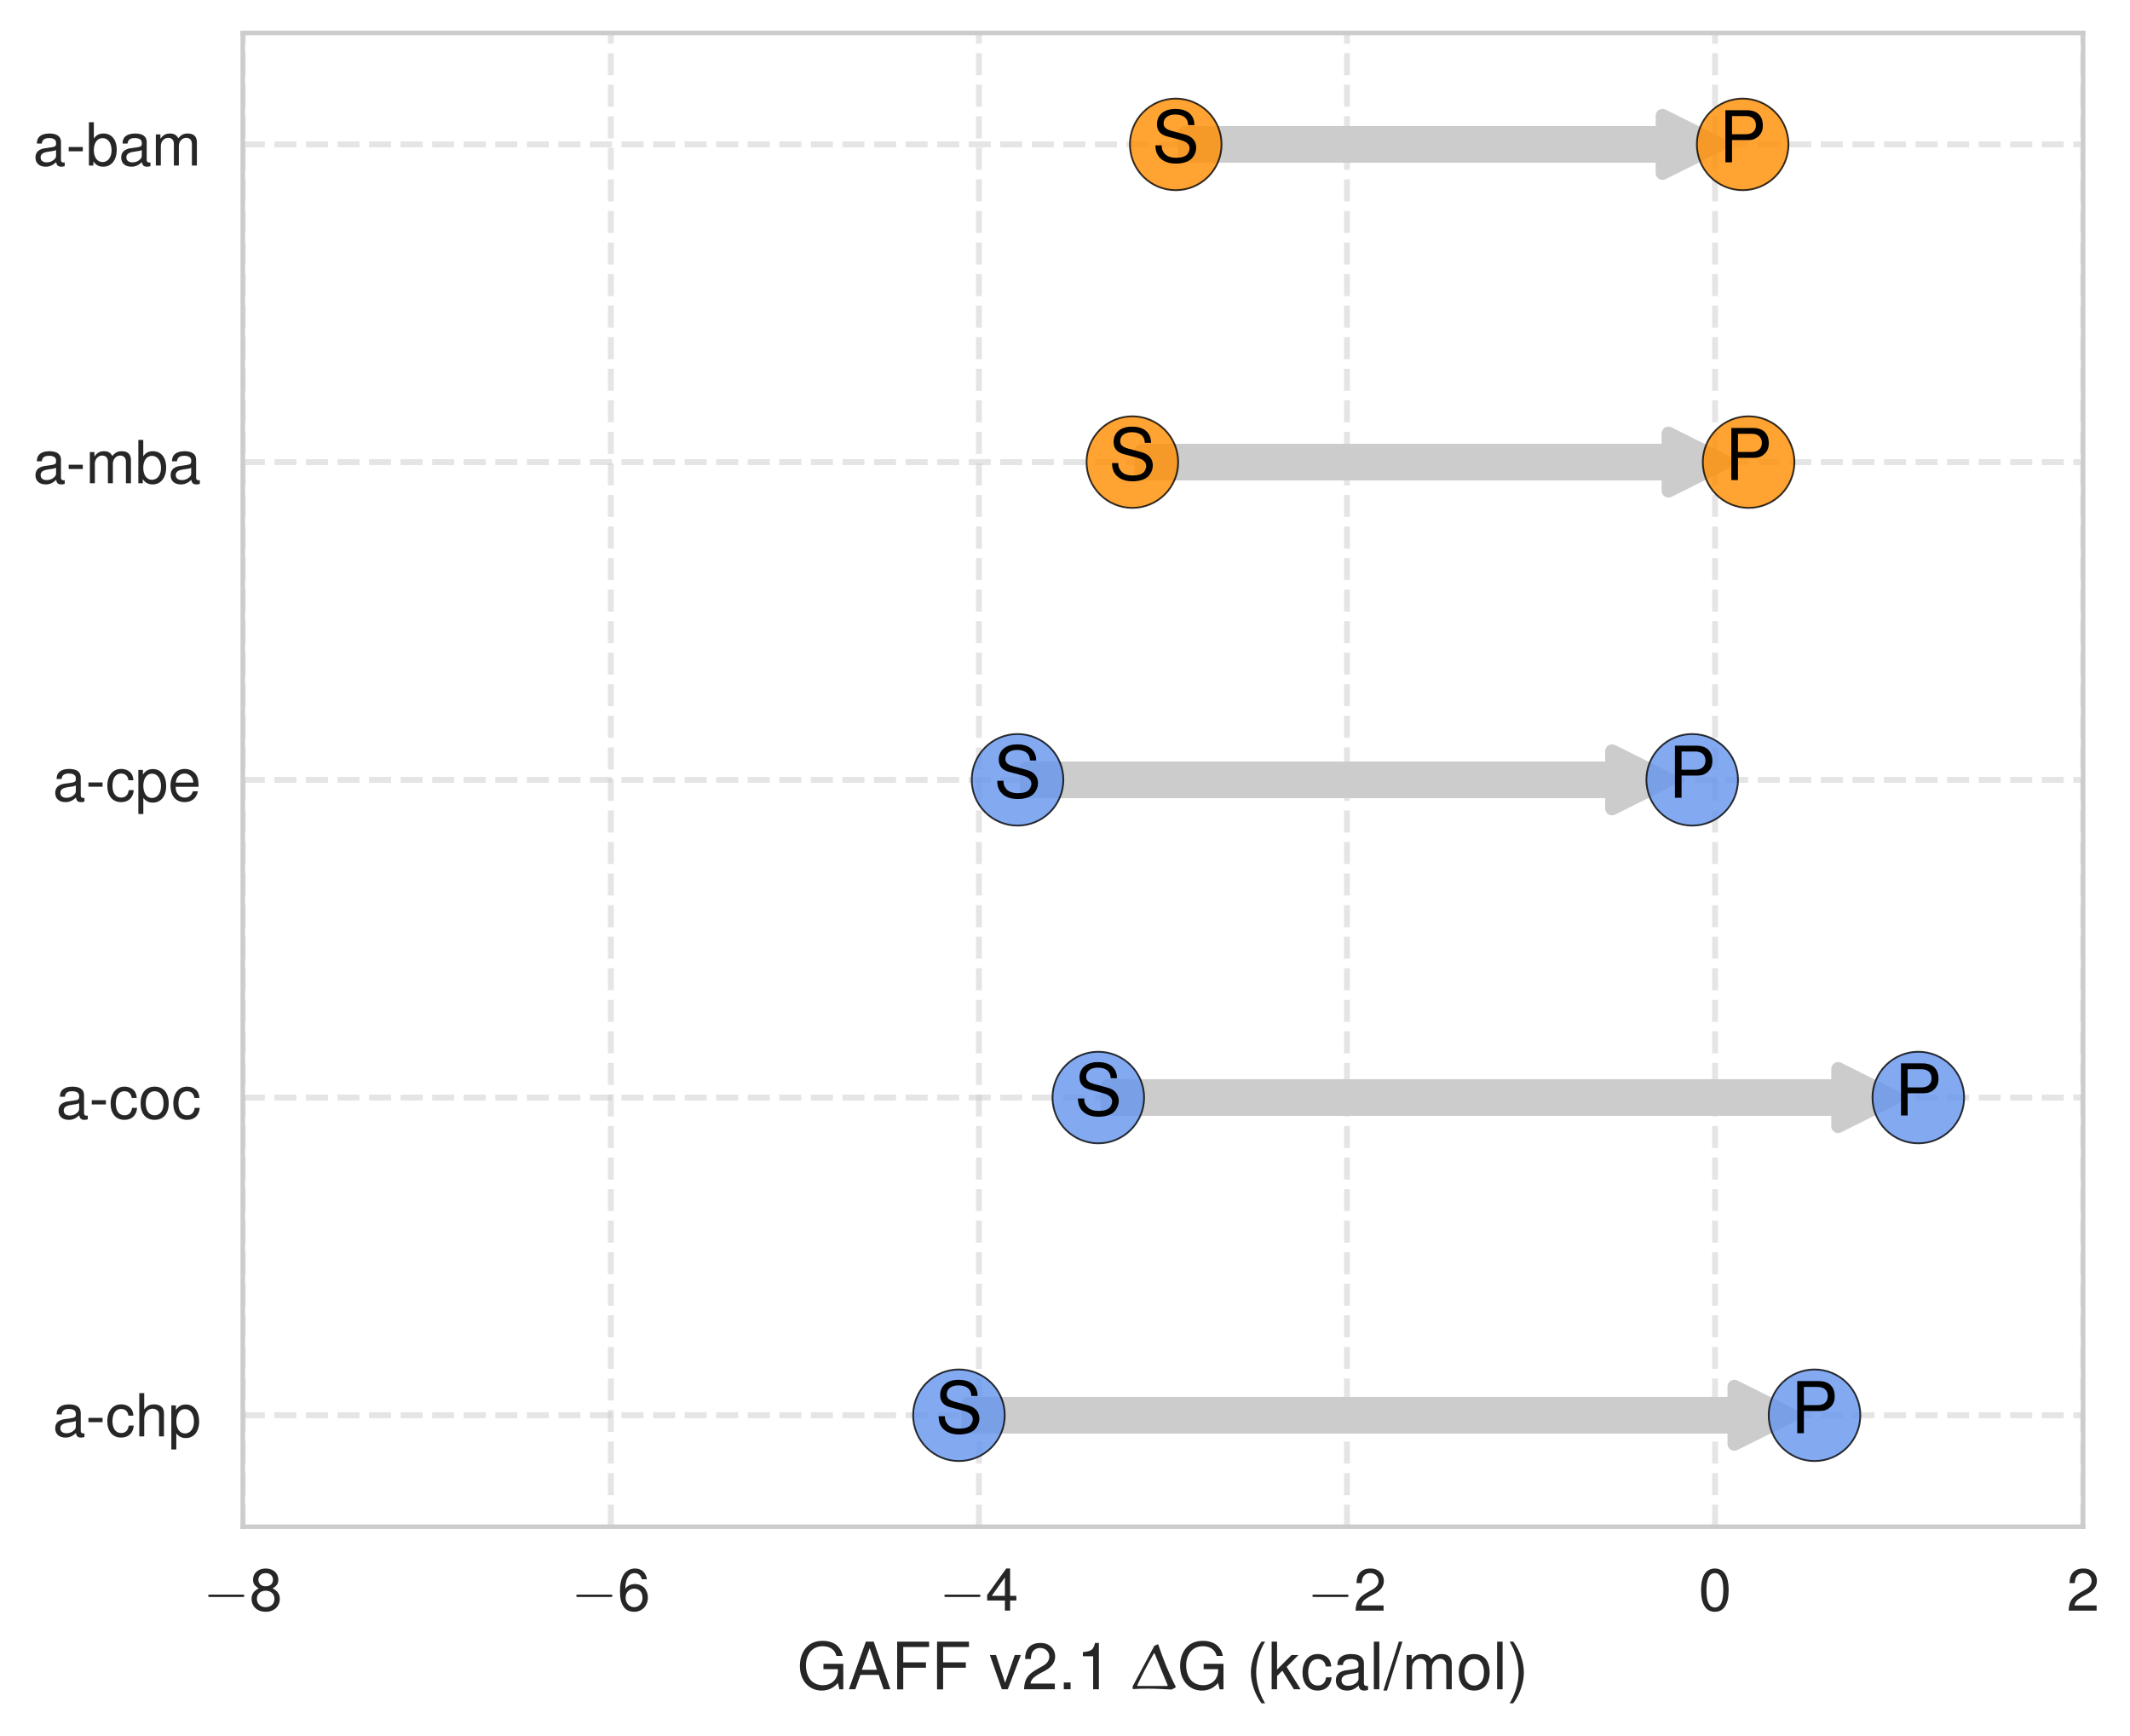 <?xml version="1.0" encoding="utf-8" standalone="no"?>
<!DOCTYPE svg PUBLIC "-//W3C//DTD SVG 1.1//EN"
  "http://www.w3.org/Graphics/SVG/1.1/DTD/svg11.dtd">
<!-- Created with matplotlib (http://matplotlib.org/) -->
<svg height="379pt" version="1.1" viewBox="0 0 465 379" width="465pt" xmlns="http://www.w3.org/2000/svg" xmlns:xlink="http://www.w3.org/1999/xlink">
 <defs>
  <style type="text/css">
*{stroke-linecap:butt;stroke-linejoin:round;}
  </style>
 </defs>
 <g id="figure_1">
  <g id="patch_1">
   <path d="M 0 379.095 
L 465.564 379.095 
L 465.564 0 
L 0 0 
z
" style="fill:#ffffff;"/>
  </g>
  <g id="axes_1">
   <g id="patch_2">
    <path d="M 53.004 333.36 
L 454.764 333.36 
L 454.764 7.2 
L 53.004 7.2 
z
" style="fill:#ffffff;"/>
   </g>
   <g id="line2d_1">
    <path clip-path="url(#pa1e8496cab)" d="M 209.345 309.032 
L 396.128 309.032 
" style="fill:none;opacity:0;stroke:#4c72b0;stroke-linecap:round;stroke-width:2.275;"/>
   </g>
   <g id="line2d_2">
    <path clip-path="url(#pa1e8496cab)" d="M 239.768 239.656 
L 418.783 239.656 
" style="fill:none;opacity:0;stroke:#4c72b0;stroke-linecap:round;stroke-width:2.275;"/>
   </g>
   <g id="line2d_3">
    <path clip-path="url(#pa1e8496cab)" d="M 222.139 170.28 
L 369.423 170.28 
" style="fill:none;opacity:0;stroke:#4c72b0;stroke-linecap:round;stroke-width:2.275;"/>
   </g>
   <g id="line2d_4">
    <path clip-path="url(#pa1e8496cab)" d="M 247.204 100.904 
L 381.737 100.904 
" style="fill:none;opacity:0;stroke:#4c72b0;stroke-linecap:round;stroke-width:2.275;"/>
   </g>
   <g id="line2d_5">
    <path clip-path="url(#pa1e8496cab)" d="M 256.675 31.528 
L 380.439 31.528 
" style="fill:none;opacity:0;stroke:#4c72b0;stroke-linecap:round;stroke-width:2.275;"/>
   </g>
   <g id="patch_3">
    <path d="M 211.342 306.532 
Q 294.985 306.532 378.628 306.532 
L 378.628 302.782 
Q 384.878 305.907 391.129 309.032 
Q 384.878 312.157 378.628 315.282 
L 378.628 311.532 
Q 294.985 311.532 211.342 311.532 
L 211.342 306.532 
z
" style="fill:#cccccc;stroke:#cccccc;stroke-linecap:round;stroke-width:3;"/>
   </g>
   <g id="patch_4">
    <path d="M 241.77 237.156 
Q 321.526 237.156 401.282 237.156 
L 401.282 233.406 
Q 407.533 236.531 413.783 239.656 
Q 407.533 242.781 401.282 245.906 
L 401.282 242.156 
Q 321.526 242.156 241.77 242.156 
L 241.77 237.156 
z
" style="fill:#cccccc;stroke:#cccccc;stroke-linecap:round;stroke-width:3;"/>
   </g>
   <g id="patch_5">
    <path d="M 224.139 167.78 
Q 288.034 167.78 351.929 167.78 
L 351.929 164.03 
Q 358.178 167.155 364.426 170.28 
Q 358.178 173.405 351.929 176.53 
L 351.929 172.78 
Q 288.034 172.78 224.139 172.78 
L 224.139 167.78 
z
" style="fill:#cccccc;stroke:#cccccc;stroke-linecap:round;stroke-width:3;"/>
   </g>
   <g id="patch_6">
    <path d="M 249.203 98.404 
Q 306.72 98.404 364.237 98.404 
L 364.237 94.654 
Q 370.486 97.779 376.734 100.904 
Q 370.486 104.029 364.237 107.154 
L 364.237 103.404 
Q 306.72 103.404 249.203 103.404 
L 249.203 98.404 
z
" style="fill:#cccccc;stroke:#cccccc;stroke-linecap:round;stroke-width:3;"/>
   </g>
   <g id="patch_7">
    <path d="M 258.673 29.028 
Q 310.808 29.028 362.944 29.028 
L 362.944 25.278 
Q 369.192 28.403 375.441 31.528 
Q 369.192 34.653 362.944 37.778 
L 362.944 34.028 
Q 310.808 34.028 258.673 34.028 
L 258.673 29.028 
z
" style="fill:#cccccc;stroke:#cccccc;stroke-linecap:round;stroke-width:3;"/>
   </g>
   <g id="matplotlib.axis_1">
    <g id="xtick_1">
     <g id="line2d_6">
      <path clip-path="url(#pa1e8496cab)" d="M 53.004 333.36 
L 53.004 7.2 
" style="fill:none;opacity:0.5;stroke:#cccccc;stroke-dasharray:4.81,2.08;stroke-dashoffset:0;stroke-width:1.3;"/>
     </g>
     <g id="line2d_7"/>
     <g id="text_1">
      <!-- $-8$ -->
      <defs>
       <path d="M 65.906 23 
C 67.594 23 69.406 23 69.406 25 
C 69.406 27 67.594 27 65.906 27 
L 11.797 27 
C 10.094 27 8.297 27 8.297 25 
C 8.297 23 10.094 23 11.797 23 
z
" id="CMSY10-0"/>
       <path d="M 39.094 37.484 
C 46.406 41.875 48.797 45.469 48.797 52.156 
C 48.797 63.219 40.094 71 27.5 71 
C 15 71 6.203 63.219 6.203 52.156 
C 6.203 45.578 8.594 41.984 15.797 37.484 
C 7.703 33.594 3.703 27.719 3.703 19.938 
C 3.703 6.969 13.5 -2 27.5 -2 
C 41.5 -2 51.297 6.984 51.297 19.844 
C 51.297 27.719 47.297 33.594 39.094 37.484 
z
M 27.5 63.188 
C 35 63.188 39.797 58.812 39.797 51.953 
C 39.797 45.375 34.906 41 27.5 41 
C 20.094 41 15.203 45.375 15.203 52.047 
C 15.203 58.812 20.094 63.188 27.5 63.188 
z
M 27.5 33.578 
C 36.297 33.578 42.297 28 42.297 19.734 
C 42.297 11.391 36.297 5.812 27.297 5.812 
C 18.703 5.812 12.703 11.484 12.703 19.734 
C 12.703 28 18.703 33.578 27.5 33.578 
z
" id="Nimbus_Sans_L_Regular-56"/>
      </defs>
      <g style="fill:#262626;" transform="translate(44.367 351.688)scale(0.13 -0.13)">
       <use transform="scale(0.996)" xlink:href="#CMSY10-0"/>
       <use transform="translate(77.487 0)scale(0.996)" xlink:href="#Nimbus_Sans_L_Regular-56"/>
      </g>
     </g>
    </g>
    <g id="xtick_2">
     <g id="line2d_8">
      <path clip-path="url(#pa1e8496cab)" d="M 133.356 333.36 
L 133.356 7.2 
" style="fill:none;opacity:0.5;stroke:#cccccc;stroke-dasharray:4.81,2.08;stroke-dashoffset:0;stroke-width:1.3;"/>
     </g>
     <g id="line2d_9"/>
     <g id="text_2">
      <!-- $-6$ -->
      <defs>
       <path d="M 49.797 52.844 
C 48.094 64.234 40.5 71 29.703 71 
C 21.906 71 14.906 67.219 10.703 60.938 
C 6.297 54.062 4.297 45.375 4.297 32.516 
C 4.297 20.641 6.094 13.062 10.297 6.781 
C 14.094 1.078 20.297 -2 28.094 -2 
C 41.594 -2 51.297 8.094 51.297 22.109 
C 51.297 35.438 42.297 44.812 29.594 44.812 
C 22.594 44.812 17.094 42.109 13.297 36.906 
C 13.406 53.812 19 63.188 29.094 63.188 
C 35.297 63.188 39.594 59.422 41 52.844 
z
M 28.5 37 
C 37 37 42.297 31.031 42.297 21.406 
C 42.297 12.391 36.297 5.812 28.203 5.812 
C 20 5.812 13.797 12.703 13.797 21.906 
C 13.797 30.828 19.797 37 28.5 37 
z
" id="Nimbus_Sans_L_Regular-54"/>
      </defs>
      <g style="fill:#262626;" transform="translate(124.719 351.688)scale(0.13 -0.13)">
       <use transform="scale(0.996)" xlink:href="#CMSY10-0"/>
       <use transform="translate(77.487 0)scale(0.996)" xlink:href="#Nimbus_Sans_L_Regular-54"/>
      </g>
     </g>
    </g>
    <g id="xtick_3">
     <g id="line2d_10">
      <path clip-path="url(#pa1e8496cab)" d="M 213.708 333.36 
L 213.708 7.2 
" style="fill:none;opacity:0.5;stroke:#cccccc;stroke-dasharray:4.81,2.08;stroke-dashoffset:0;stroke-width:1.3;"/>
     </g>
     <g id="line2d_11"/>
     <g id="text_3">
      <!-- $-4$ -->
      <defs>
       <path d="M 32.703 17 
L 32.703 0 
L 41.5 0 
L 41.5 17 
L 52 17 
L 52 24.906 
L 41.5 24.906 
L 41.5 71.016 
L 35 71.016 
L 2.797 26.312 
L 2.797 17 
z
M 32.703 24.906 
L 10.5 24.906 
L 32.703 55.984 
z
" id="Nimbus_Sans_L_Regular-52"/>
      </defs>
      <g style="fill:#262626;" transform="translate(205.071 351.688)scale(0.13 -0.13)">
       <use transform="scale(0.996)" xlink:href="#CMSY10-0"/>
       <use transform="translate(77.487 0)scale(0.996)" xlink:href="#Nimbus_Sans_L_Regular-52"/>
      </g>
     </g>
    </g>
    <g id="xtick_4">
     <g id="line2d_12">
      <path clip-path="url(#pa1e8496cab)" d="M 294.06 333.36 
L 294.06 7.2 
" style="fill:none;opacity:0.5;stroke:#cccccc;stroke-dasharray:4.81,2.08;stroke-dashoffset:0;stroke-width:1.3;"/>
     </g>
     <g id="line2d_13"/>
     <g id="text_4">
      <!-- $-2$ -->
      <defs>
       <path d="M 50.594 8.719 
L 13.297 8.719 
C 14.203 14.531 17.406 18.234 26.094 23.344 
L 36.094 28.75 
C 46 34.156 51.094 41.453 51.094 50.172 
C 51.094 56.078 48.703 61.594 44.5 65.391 
C 40.297 69.203 35.094 71 28.406 71 
C 19.406 71 12.703 67.797 8.797 61.797 
C 6.297 57.984 5.203 53.578 5 46.359 
L 13.797 46.359 
C 14.094 51.172 14.703 54.078 15.906 56.375 
C 18.203 60.688 22.797 63.297 28.094 63.297 
C 36.094 63.297 42.094 57.578 42.094 49.969 
C 42.094 44.359 38.797 39.547 32.5 35.953 
L 23.297 30.75 
C 8.5 22.344 4.203 15.625 3.406 0 
L 50.594 0 
z
" id="Nimbus_Sans_L_Regular-50"/>
      </defs>
      <g style="fill:#262626;" transform="translate(285.423 351.688)scale(0.13 -0.13)">
       <use transform="scale(0.996)" xlink:href="#CMSY10-0"/>
       <use transform="translate(77.487 0)scale(0.996)" xlink:href="#Nimbus_Sans_L_Regular-50"/>
      </g>
     </g>
    </g>
    <g id="xtick_5">
     <g id="line2d_14">
      <path clip-path="url(#pa1e8496cab)" d="M 374.412 333.36 
L 374.412 7.2 
" style="fill:none;opacity:0.5;stroke:#cccccc;stroke-dasharray:4.81,2.08;stroke-dashoffset:0;stroke-width:1.3;"/>
     </g>
     <g id="line2d_15"/>
     <g id="text_5">
      <!-- $0$ -->
      <defs>
       <path d="M 27.5 71 
C 20.906 71 14.906 68.125 11.203 63.219 
C 6.594 57.047 4.297 47.562 4.297 34.5 
C 4.297 10.672 12.297 -2 27.5 -2 
C 42.5 -2 50.703 10.672 50.703 33.906 
C 50.703 47.656 48.5 56.844 43.797 63.219 
C 40.094 68.219 34.203 71 27.5 71 
z
M 27.5 63.188 
C 37 63.188 41.703 53.625 41.703 34.703 
C 41.703 14.672 37.094 5.312 27.297 5.312 
C 18 5.312 13.297 15.078 13.297 34.406 
C 13.297 53.719 18 63.188 27.5 63.188 
z
" id="Nimbus_Sans_L_Regular-48"/>
      </defs>
      <g style="fill:#262626;" transform="translate(370.812 351.688)scale(0.13 -0.13)">
       <use transform="scale(0.996)" xlink:href="#Nimbus_Sans_L_Regular-48"/>
      </g>
     </g>
    </g>
    <g id="xtick_6">
     <g id="line2d_16">
      <path clip-path="url(#pa1e8496cab)" d="M 454.764 333.36 
L 454.764 7.2 
" style="fill:none;opacity:0.5;stroke:#cccccc;stroke-dasharray:4.81,2.08;stroke-dashoffset:0;stroke-width:1.3;"/>
     </g>
     <g id="line2d_17"/>
     <g id="text_6">
      <!-- $2$ -->
      <g style="fill:#262626;" transform="translate(451.164 351.688)scale(0.13 -0.13)">
       <use transform="scale(0.996)" xlink:href="#Nimbus_Sans_L_Regular-50"/>
      </g>
     </g>
    </g>
    <g id="text_7">
     <!-- GAFF v2.1 $\Delta$G (kcal/mol) -->
     <defs>
      <path d="M 70.906 39 
L 40.5 39 
L 40.5 30.797 
L 62.703 30.797 
L 62.703 28.766 
C 62.703 15.672 53.094 6.203 39.797 6.203 
C 32.406 6.203 25.703 8.891 21.406 13.594 
C 16.594 18.766 13.703 27.438 13.703 36.406 
C 13.703 54.234 23.906 66 39.297 66 
C 50.406 66 58.406 60.375 60.406 51.125 
L 69.906 51.125 
C 67.297 65.797 56.094 74.219 39.406 74.219 
C 30.5 74.219 23.297 71.922 17.594 67.234 
C 9.203 60.25 4.406 48.984 4.406 35.906 
C 4.406 13.562 18.094 -2 37.797 -2 
C 47.703 -2 55.594 1.703 62.703 9.625 
L 65 -0.109 
L 70.906 -0.109 
z
" id="Nimbus_Sans_L_Regular-71"/>
      <path d="M 47.406 22 
L 54.906 0 
L 65.297 0 
L 39.703 73 
L 27.703 73 
L 1.703 0 
L 11.594 0 
L 19.297 22 
z
M 44.797 29.812 
L 21.594 29.812 
L 33.594 63 
z
" id="Nimbus_Sans_L_Regular-65"/>
      <path d="M 18.297 33 
L 53.094 33 
L 53.094 41.219 
L 18.297 41.219 
L 18.297 64.781 
L 57.906 64.781 
L 57.906 73 
L 9 73 
L 9 -0.219 
L 18.297 -0.219 
z
" id="Nimbus_Sans_L_Regular-70"/>
      <path d="M 28.5 0 
L 48.594 52.5 
L 39.203 52.5 
L 24.406 9.922 
L 10.406 52.5 
L 1 52.5 
L 19.406 0 
z
" id="Nimbus_Sans_L_Regular-118"/>
      <path d="M 19.094 10.422 
L 8.703 10.422 
L 8.703 0 
L 19.094 0 
z
" id="Nimbus_Sans_L_Regular-46"/>
      <path d="M 25.906 50.594 
L 25.906 0 
L 34.703 0 
L 34.703 71.016 
L 28.906 71.016 
C 25.797 60.109 23.797 58.609 10.203 56.906 
L 10.203 50.594 
z
" id="Nimbus_Sans_L_Regular-49"/>
      <path d="M 36.297 66.625 
L 3 4.406 
L 3.203 0.234 
C 10.5 0.734 17.906 0.938 25.297 0.938 
C 37.797 0.938 50.203 0.328 62.703 -0.453 
L 68.797 2.719 
L 68.906 4.312 
C 58.094 25.078 49.5 46.859 42.094 69.109 
z
M 56.203 5 
C 44.5 5 32.703 5 20.906 5 
C 17.406 5 13.906 5 10.406 5 
L 10.094 6.188 
C 18.094 23.031 26.094 38.656 35.594 55 
L 36.703 55 
C 36.703 54.906 52.703 15.219 56.797 5.891 
z
" id="EURM10-1"/>
      <path d="M 23.594 73 
C 13.594 59.844 7.297 41.562 7.297 25.797 
C 7.297 9.938 13.594 -8.344 23.594 -21.5 
L 29.094 -21.5 
C 20.297 -7.141 15.406 9.734 15.406 25.797 
C 15.406 41.766 20.297 58.734 29.094 73 
z
" id="Nimbus_Sans_L_Regular-40"/>
      <path d="M 14.094 73 
L 5.797 73 
L 5.797 -0.031 
L 14.094 -0.031 
L 14.094 20.406 
L 22.203 28.422 
L 39.906 -0.031 
L 50.203 -0.031 
L 28.797 34.328 
L 47 52.453 
L 36.297 52.453 
L 14.094 30.219 
z
" id="Nimbus_Sans_L_Regular-107"/>
      <path d="M 47.094 34.938 
C 46.703 40.031 45.594 43.328 43.594 46.219 
C 40 51.109 33.703 54 26.406 54 
C 12.297 54 3.094 42.844 3.094 25.5 
C 3.094 8.656 12.094 -2 26.297 -2 
C 38.797 -2 46.703 5.469 47.703 18.234 
L 39.297 18.234 
C 37.906 9.875 33.594 5.703 26.5 5.703 
C 17.297 5.703 11.797 13.172 11.797 25.5 
C 11.797 38.531 17.203 46.281 26.297 46.281 
C 33.297 46.281 37.703 42.203 38.703 34.938 
z
" id="Nimbus_Sans_L_Regular-99"/>
      <path d="M 53.5 5.203 
C 52.594 5 52.203 5 51.703 5 
C 48.797 5 47.203 6.484 47.203 9.078 
L 47.203 39.766 
C 47.203 49.016 40.406 54 27.5 54 
C 19.906 54 13.594 51.812 10.094 47.906 
C 7.703 45.203 6.703 42.219 6.5 37.031 
L 14.906 37.031 
C 15.594 43.391 19.406 46.281 27.203 46.281 
C 34.703 46.281 38.906 43.484 38.906 38.516 
L 38.906 36.328 
C 38.906 32.828 36.797 31.344 30.203 30.547 
C 18.406 29.062 16.594 28.656 13.406 27.359 
C 7.297 24.875 4.203 20.188 4.203 13.422 
C 4.203 3.969 10.797 -2 21.406 -2 
C 28 -2 33.297 0.297 39.203 5.703 
C 39.797 0.391 42.406 -2 47.797 -2 
C 49.5 -2 50.797 -1.812 53.5 -1.094 
z
M 38.906 16.75 
C 38.906 13.953 38.094 12.266 35.594 9.984 
C 32.203 6.891 28.094 5.312 23.203 5.312 
C 16.703 5.312 12.906 8.391 12.906 13.656 
C 12.906 19.141 16.594 21.922 25.5 23.219 
C 34.297 24.406 36.094 24.812 38.906 26.094 
z
" id="Nimbus_Sans_L_Regular-97"/>
      <path d="M 15.203 73 
L 6.797 73 
L 6.797 -0.031 
L 15.203 -0.031 
z
" id="Nimbus_Sans_L_Regular-108"/>
      <path d="M 22.906 73 
L -0.797 -2 
L 4.703 -2 
L 28.406 73 
z
" id="Nimbus_Sans_L_Regular-47"/>
      <path d="M 7 52.484 
L 7 0 
L 15.406 0 
L 15.406 32.953 
C 15.406 40.578 20.906 46.688 27.703 46.688 
C 33.906 46.688 37.406 42.875 37.406 36.156 
L 37.406 0 
L 45.797 0 
L 45.797 32.953 
C 45.797 40.578 51.297 46.688 58.094 46.688 
C 64.203 46.688 67.797 42.781 67.797 36.156 
L 67.797 0 
L 76.203 0 
L 76.203 39.375 
C 76.203 48.781 70.797 54 61 54 
C 54 54 49.797 51.891 44.906 45.984 
C 41.797 51.594 37.594 54 30.797 54 
C 23.797 54 19.203 51.391 14.703 45.078 
L 14.703 52.484 
z
" id="Nimbus_Sans_L_Regular-109"/>
      <path d="M 27.203 54 
C 12.5 54 3.594 43.531 3.594 25.984 
C 3.594 8.453 12.406 -2 27.297 -2 
C 42 -2 51 8.453 51 25.594 
C 51 43.625 42.297 54 27.203 54 
z
M 27.297 46.281 
C 36.703 46.281 42.297 38.625 42.297 25.703 
C 42.297 13.453 36.5 5.703 27.297 5.703 
C 18 5.703 12.297 13.359 12.297 25.984 
C 12.297 38.531 18 46.281 27.297 46.281 
z
" id="Nimbus_Sans_L_Regular-111"/>
      <path d="M 9.297 -21.5 
C 19.297 -8.344 25.594 9.938 25.594 25.688 
C 25.594 41.562 19.297 59.844 9.297 73 
L 3.797 73 
C 12.594 58.641 17.5 41.766 17.5 25.688 
C 17.5 9.734 12.594 -7.25 3.797 -21.5 
z
" id="Nimbus_Sans_L_Regular-41"/>
     </defs>
     <g style="fill:#262626;" transform="translate(173.995 368.861)scale(0.143 -0.143)">
      <use transform="scale(0.996)" xlink:href="#Nimbus_Sans_L_Regular-71"/>
      <use transform="translate(77.508 0)scale(0.996)" xlink:href="#Nimbus_Sans_L_Regular-65"/>
      <use transform="translate(143.958 0)scale(0.996)" xlink:href="#Nimbus_Sans_L_Regular-70"/>
      <use transform="translate(204.83 0)scale(0.996)" xlink:href="#Nimbus_Sans_L_Regular-70"/>
      <use transform="translate(293.397 0)scale(0.996)" xlink:href="#Nimbus_Sans_L_Regular-118"/>
      <use transform="translate(343.21 0)scale(0.996)" xlink:href="#Nimbus_Sans_L_Regular-50"/>
      <use transform="translate(398.602 0)scale(0.996)" xlink:href="#Nimbus_Sans_L_Regular-46"/>
      <use transform="translate(426.297 0)scale(0.996)" xlink:href="#Nimbus_Sans_L_Regular-49"/>
      <use transform="translate(509.384 0)scale(0.996)" xlink:href="#EURM10-1"/>
      <use transform="translate(580.445 0)scale(0.996)" xlink:href="#Nimbus_Sans_L_Regular-71"/>
      <use transform="translate(685.649 0)scale(0.996)" xlink:href="#Nimbus_Sans_L_Regular-40"/>
      <use transform="translate(718.824 0)scale(0.996)" xlink:href="#Nimbus_Sans_L_Regular-107"/>
      <use transform="translate(768.637 0)scale(0.996)" xlink:href="#Nimbus_Sans_L_Regular-99"/>
      <use transform="translate(818.451 0)scale(0.996)" xlink:href="#Nimbus_Sans_L_Regular-97"/>
      <use transform="translate(873.842 0)scale(0.996)" xlink:href="#Nimbus_Sans_L_Regular-108"/>
      <use transform="translate(895.959 0)scale(0.996)" xlink:href="#Nimbus_Sans_L_Regular-47"/>
      <use transform="translate(923.654 0)scale(0.996)" xlink:href="#Nimbus_Sans_L_Regular-109"/>
      <use transform="translate(1006.643 0)scale(0.996)" xlink:href="#Nimbus_Sans_L_Regular-111"/>
      <use transform="translate(1062.034 0)scale(0.996)" xlink:href="#Nimbus_Sans_L_Regular-108"/>
      <use transform="translate(1084.151 0)scale(0.996)" xlink:href="#Nimbus_Sans_L_Regular-41"/>
     </g>
    </g>
   </g>
   <g id="matplotlib.axis_2">
    <g id="ytick_1">
     <g id="line2d_18">
      <path clip-path="url(#pa1e8496cab)" d="M 53.004 309.032 
L 454.764 309.032 
" style="fill:none;opacity:0.5;stroke:#cccccc;stroke-dasharray:4.81,2.08;stroke-dashoffset:0;stroke-width:1.3;"/>
     </g>
     <g id="line2d_19"/>
     <g id="text_8">
      <!-- a-chp -->
      <defs>
       <path d="M 28.406 31.203 
L 4.594 31.203 
L 4.594 24 
L 28.406 24 
z
" id="Nimbus_Sans_L_Regular-45"/>
       <path d="M 7 73 
L 7 -0.031 
L 15.297 -0.031 
L 15.297 28.938 
C 15.297 39.672 20.906 46.688 29.5 46.688 
C 32.203 46.688 34.906 45.781 36.906 44.281 
C 39.297 42.578 40.297 40.062 40.297 36.359 
L 40.297 -0.031 
L 48.594 -0.031 
L 48.594 39.656 
C 48.594 48.484 42.297 54 32.094 54 
C 24.703 54 20.203 51.688 15.297 45.281 
L 15.297 73 
z
" id="Nimbus_Sans_L_Regular-104"/>
       <path d="M 5.406 -22 
L 13.797 -22 
L 13.797 5 
C 18.203 -0.422 23.094 -2.812 29.906 -2.812 
C 43.406 -2.812 52.297 8.156 52.297 24.984 
C 52.297 42.719 43.703 53.812 29.797 53.812 
C 22.703 53.812 17 50.594 13.094 44.391 
L 13.094 52.328 
L 5.406 52.328 
z
M 28.406 46 
C 37.594 46 43.594 37.812 43.594 25.188 
C 43.594 13.172 37.5 5 28.406 5 
C 19.594 5 13.797 13.078 13.797 25.5 
C 13.797 37.922 19.594 46 28.406 46 
z
" id="Nimbus_Sans_L_Regular-112"/>
      </defs>
      <g style="fill:#262626;" transform="translate(11.513 313.646)scale(0.13 -0.13)">
       <use transform="scale(0.996)" xlink:href="#Nimbus_Sans_L_Regular-97"/>
       <use transform="translate(55.392 0)scale(0.996)" xlink:href="#Nimbus_Sans_L_Regular-45"/>
       <use transform="translate(88.567 0)scale(0.996)" xlink:href="#Nimbus_Sans_L_Regular-99"/>
       <use transform="translate(138.38 0)scale(0.996)" xlink:href="#Nimbus_Sans_L_Regular-104"/>
       <use transform="translate(193.772 0)scale(0.996)" xlink:href="#Nimbus_Sans_L_Regular-112"/>
      </g>
     </g>
    </g>
    <g id="ytick_2">
     <g id="line2d_20">
      <path clip-path="url(#pa1e8496cab)" d="M 53.004 239.656 
L 454.764 239.656 
" style="fill:none;opacity:0.5;stroke:#cccccc;stroke-dasharray:4.81,2.08;stroke-dashoffset:0;stroke-width:1.3;"/>
     </g>
     <g id="line2d_21"/>
     <g id="text_9">
      <!-- a-coc -->
      <g style="fill:#262626;" transform="translate(12.238 244.27)scale(0.13 -0.13)">
       <use transform="scale(0.996)" xlink:href="#Nimbus_Sans_L_Regular-97"/>
       <use transform="translate(55.392 0)scale(0.996)" xlink:href="#Nimbus_Sans_L_Regular-45"/>
       <use transform="translate(88.567 0)scale(0.996)" xlink:href="#Nimbus_Sans_L_Regular-99"/>
       <use transform="translate(138.38 0)scale(0.996)" xlink:href="#Nimbus_Sans_L_Regular-111"/>
       <use transform="translate(193.772 0)scale(0.996)" xlink:href="#Nimbus_Sans_L_Regular-99"/>
      </g>
     </g>
    </g>
    <g id="ytick_3">
     <g id="line2d_22">
      <path clip-path="url(#pa1e8496cab)" d="M 53.004 170.28 
L 454.764 170.28 
" style="fill:none;opacity:0.5;stroke:#cccccc;stroke-dasharray:4.81,2.08;stroke-dashoffset:0;stroke-width:1.3;"/>
     </g>
     <g id="line2d_23"/>
     <g id="text_10">
      <!-- a-cpe -->
      <defs>
       <path d="M 51.297 23.891 
C 51.297 31.781 50.703 36.531 49.203 40.375 
C 45.797 48.859 37.797 54 28 54 
C 13.406 54 4 42.844 4 25.703 
C 4 8.547 13.094 -2 27.797 -2 
C 39.797 -2 48.094 4.844 50.203 16.312 
L 41.797 16.312 
C 39.5 9.344 34.797 5.703 28.094 5.703 
C 22.797 5.703 18.297 8.125 15.5 12.578 
C 13.5 15.594 12.797 18.641 12.703 23.891 
z
M 12.906 31 
C 13.594 40.266 19.5 46.281 27.906 46.281 
C 36.094 46.281 42.406 39.531 42.406 31 
C 42.406 31 42.406 31 42.297 31 
z
" id="Nimbus_Sans_L_Regular-101"/>
      </defs>
      <g style="fill:#262626;" transform="translate(11.513 174.894)scale(0.13 -0.13)">
       <use transform="scale(0.996)" xlink:href="#Nimbus_Sans_L_Regular-97"/>
       <use transform="translate(55.392 0)scale(0.996)" xlink:href="#Nimbus_Sans_L_Regular-45"/>
       <use transform="translate(88.567 0)scale(0.996)" xlink:href="#Nimbus_Sans_L_Regular-99"/>
       <use transform="translate(138.38 0)scale(0.996)" xlink:href="#Nimbus_Sans_L_Regular-112"/>
       <use transform="translate(193.772 0)scale(0.996)" xlink:href="#Nimbus_Sans_L_Regular-101"/>
      </g>
     </g>
    </g>
    <g id="ytick_4">
     <g id="line2d_24">
      <path clip-path="url(#pa1e8496cab)" d="M 53.004 100.904 
L 454.764 100.904 
" style="fill:none;opacity:0.5;stroke:#cccccc;stroke-dasharray:4.81,2.08;stroke-dashoffset:0;stroke-width:1.3;"/>
     </g>
     <g id="line2d_25"/>
     <g id="text_11">
      <!-- a-mba -->
      <defs>
       <path d="M 5.406 73 
L 5.406 -0.031 
L 12.906 -0.031 
L 12.906 7 
C 16.906 0.891 22.203 -2 29.5 -2 
C 43.297 -2 52.297 9.25 52.297 26.594 
C 52.297 43.531 43.703 54 29.906 54 
C 22.703 54 17.594 51.281 13.703 45.391 
L 13.703 73 
z
M 28.297 46.188 
C 37.594 46.188 43.594 38.125 43.594 25.703 
C 43.594 13.859 37.406 5.812 28.297 5.812 
C 19.5 5.812 13.703 13.766 13.703 26 
C 13.703 38.234 19.5 46.188 28.297 46.188 
z
" id="Nimbus_Sans_L_Regular-98"/>
      </defs>
      <g style="fill:#262626;" transform="translate(7.2 105.518)scale(0.13 -0.13)">
       <use transform="scale(0.996)" xlink:href="#Nimbus_Sans_L_Regular-97"/>
       <use transform="translate(55.392 0)scale(0.996)" xlink:href="#Nimbus_Sans_L_Regular-45"/>
       <use transform="translate(88.567 0)scale(0.996)" xlink:href="#Nimbus_Sans_L_Regular-109"/>
       <use transform="translate(171.555 0)scale(0.996)" xlink:href="#Nimbus_Sans_L_Regular-98"/>
       <use transform="translate(226.947 0)scale(0.996)" xlink:href="#Nimbus_Sans_L_Regular-97"/>
      </g>
     </g>
    </g>
    <g id="ytick_5">
     <g id="line2d_26">
      <path clip-path="url(#pa1e8496cab)" d="M 53.004 31.528 
L 454.764 31.528 
" style="fill:none;opacity:0.5;stroke:#cccccc;stroke-dasharray:4.81,2.08;stroke-dashoffset:0;stroke-width:1.3;"/>
     </g>
     <g id="line2d_27"/>
     <g id="text_12">
      <!-- a-bam -->
      <g style="fill:#262626;" transform="translate(7.2 36.142)scale(0.13 -0.13)">
       <use transform="scale(0.996)" xlink:href="#Nimbus_Sans_L_Regular-97"/>
       <use transform="translate(55.392 0)scale(0.996)" xlink:href="#Nimbus_Sans_L_Regular-45"/>
       <use transform="translate(88.567 0)scale(0.996)" xlink:href="#Nimbus_Sans_L_Regular-98"/>
       <use transform="translate(143.959 0)scale(0.996)" xlink:href="#Nimbus_Sans_L_Regular-97"/>
       <use transform="translate(199.35 0)scale(0.996)" xlink:href="#Nimbus_Sans_L_Regular-109"/>
      </g>
     </g>
    </g>
   </g>
   <g id="PathCollection_1">
    <defs>
     <path d="M 0 10 
C 2.652 10 5.196 8.946 7.071 7.071 
C 8.946 5.196 10 2.652 10 0 
C 10 -2.652 8.946 -5.196 7.071 -7.071 
C 5.196 -8.946 2.652 -10 0 -10 
C -2.652 -10 -5.196 -8.946 -7.071 -7.071 
C -8.946 -5.196 -10 -2.652 -10 0 
C -10 2.652 -8.946 5.196 -7.071 7.071 
C -5.196 8.946 -2.652 10 0 10 
z
" id="C0_0_8f19c17fe3"/>
    </defs>
    <g clip-path="url(#pa1e8496cab)">
     <use style="fill:#6495ed;fill-opacity:0.8;stroke:#000000;stroke-opacity:0.8;stroke-width:0.39;" x="396.128" xlink:href="#C0_0_8f19c17fe3" y="309.032"/>
    </g>
    <g clip-path="url(#pa1e8496cab)">
     <use style="fill:#6495ed;fill-opacity:0.8;stroke:#000000;stroke-opacity:0.8;stroke-width:0.39;" x="418.783" xlink:href="#C0_0_8f19c17fe3" y="239.656"/>
    </g>
    <g clip-path="url(#pa1e8496cab)">
     <use style="fill:#6495ed;fill-opacity:0.8;stroke:#000000;stroke-opacity:0.8;stroke-width:0.39;" x="369.423" xlink:href="#C0_0_8f19c17fe3" y="170.28"/>
    </g>
    <g clip-path="url(#pa1e8496cab)">
     <use style="fill:#ff8c00;fill-opacity:0.8;stroke:#000000;stroke-opacity:0.8;stroke-width:0.39;" x="381.737" xlink:href="#C0_0_8f19c17fe3" y="100.904"/>
    </g>
    <g clip-path="url(#pa1e8496cab)">
     <use style="fill:#ff8c00;fill-opacity:0.8;stroke:#000000;stroke-opacity:0.8;stroke-width:0.39;" x="380.439" xlink:href="#C0_0_8f19c17fe3" y="31.528"/>
    </g>
   </g>
   <g id="PathCollection_2">
    <defs>
     <path d="M 0 10 
C 2.652 10 5.196 8.946 7.071 7.071 
C 8.946 5.196 10 2.652 10 0 
C 10 -2.652 8.946 -5.196 7.071 -7.071 
C 5.196 -8.946 2.652 -10 0 -10 
C -2.652 -10 -5.196 -8.946 -7.071 -7.071 
C -8.946 -5.196 -10 -2.652 -10 0 
C -10 2.652 -8.946 5.196 -7.071 7.071 
C -5.196 8.946 -2.652 10 0 10 
z
" id="C1_0_86c1b93ea0"/>
    </defs>
    <g clip-path="url(#pa1e8496cab)">
     <use style="fill:#6495ed;fill-opacity:0.8;stroke:#000000;stroke-opacity:0.8;stroke-width:0.39;" x="209.345" xlink:href="#C1_0_86c1b93ea0" y="309.032"/>
    </g>
    <g clip-path="url(#pa1e8496cab)">
     <use style="fill:#6495ed;fill-opacity:0.8;stroke:#000000;stroke-opacity:0.8;stroke-width:0.39;" x="239.768" xlink:href="#C1_0_86c1b93ea0" y="239.656"/>
    </g>
    <g clip-path="url(#pa1e8496cab)">
     <use style="fill:#6495ed;fill-opacity:0.8;stroke:#000000;stroke-opacity:0.8;stroke-width:0.39;" x="222.139" xlink:href="#C1_0_86c1b93ea0" y="170.28"/>
    </g>
    <g clip-path="url(#pa1e8496cab)">
     <use style="fill:#ff8c00;fill-opacity:0.8;stroke:#000000;stroke-opacity:0.8;stroke-width:0.39;" x="247.204" xlink:href="#C1_0_86c1b93ea0" y="100.904"/>
    </g>
    <g clip-path="url(#pa1e8496cab)">
     <use style="fill:#ff8c00;fill-opacity:0.8;stroke:#000000;stroke-opacity:0.8;stroke-width:0.39;" x="256.675" xlink:href="#C1_0_86c1b93ea0" y="31.528"/>
    </g>
   </g>
   <g id="patch_8">
    <path d="M 53.004 333.36 
L 53.004 7.2 
" style="fill:none;stroke:#cccccc;stroke-linecap:square;stroke-linejoin:miter;"/>
   </g>
   <g id="patch_9">
    <path d="M 454.764 333.36 
L 454.764 7.2 
" style="fill:none;stroke:#cccccc;stroke-linecap:square;stroke-linejoin:miter;"/>
   </g>
   <g id="patch_10">
    <path d="M 53.004 333.36 
L 454.764 333.36 
" style="fill:none;stroke:#cccccc;stroke-linecap:square;stroke-linejoin:miter;"/>
   </g>
   <g id="patch_11">
    <path d="M 53.004 7.2 
L 454.764 7.2 
" style="fill:none;stroke:#cccccc;stroke-linecap:square;stroke-linejoin:miter;"/>
   </g>
   <g id="text_13">
    <!-- P -->
    <defs>
     <path d="M 18.406 31 
L 41.297 31 
C 47 31 51.5 32.703 55.406 36.188 
C 59.797 40.203 61.703 44.891 61.703 51.609 
C 61.703 65.297 53.594 73 39.203 73 
L 9.094 73 
L 9.094 -0.219 
L 18.406 -0.219 
z
M 18.406 39.219 
L 18.406 64.781 
L 37.797 64.781 
C 46.703 64.781 52 59.984 52 51.984 
C 52 44 46.703 39.219 37.797 39.219 
z
" id="Nimbus_Sans_L_Regular-80"/>
    </defs>
    <g transform="translate(390.945 312.914)scale(0.156 -0.156)">
     <use transform="scale(0.996)" xlink:href="#Nimbus_Sans_L_Regular-80"/>
    </g>
   </g>
   <g id="text_14">
    <!-- S -->
    <defs>
     <path d="M 59.594 52.109 
C 59.5 66.484 49.703 74.812 32.906 74.812 
C 16.906 74.812 7 66.562 7 53.281 
C 7 44.328 11.703 38.703 21.297 36.188 
L 39.406 31.359 
C 48.594 28.938 52.797 25.219 52.797 19.484 
C 52.797 15.547 50.703 11.531 47.594 9.328 
C 44.703 7.312 40.094 6.203 34.203 6.203 
C 26.297 6.203 20.906 8.125 17.406 12.344 
C 14.703 15.562 13.5 19.094 13.594 23.609 
L 4.797 23.609 
C 4.906 16.891 6.203 12.469 9.094 8.438 
C 14.094 1.609 22.5 -2 33.594 -2 
C 42.297 -2 49.406 0.016 54.094 3.625 
C 59 7.547 62.094 14.078 62.094 20.422 
C 62.094 29.469 56.5 36.109 46.594 38.828 
L 28.297 43.766 
C 19.5 46.172 16.297 48.984 16.297 54.625 
C 16.297 62.062 22.797 67 32.594 67 
C 44.203 67 50.703 61.672 50.797 52.109 
z
" id="Nimbus_Sans_L_Regular-83"/>
    </defs>
    <g transform="translate(204.161 312.914)scale(0.156 -0.156)">
     <use transform="scale(0.996)" xlink:href="#Nimbus_Sans_L_Regular-83"/>
    </g>
   </g>
   <g id="text_15">
    <!-- P -->
    <g transform="translate(413.6 243.538)scale(0.156 -0.156)">
     <use transform="scale(0.996)" xlink:href="#Nimbus_Sans_L_Regular-80"/>
    </g>
   </g>
   <g id="text_16">
    <!-- S -->
    <g transform="translate(234.585 243.538)scale(0.156 -0.156)">
     <use transform="scale(0.996)" xlink:href="#Nimbus_Sans_L_Regular-83"/>
    </g>
   </g>
   <g id="text_17">
    <!-- P -->
    <g transform="translate(364.24 174.162)scale(0.156 -0.156)">
     <use transform="scale(0.996)" xlink:href="#Nimbus_Sans_L_Regular-80"/>
    </g>
   </g>
   <g id="text_18">
    <!-- S -->
    <g transform="translate(216.956 174.162)scale(0.156 -0.156)">
     <use transform="scale(0.996)" xlink:href="#Nimbus_Sans_L_Regular-83"/>
    </g>
   </g>
   <g id="text_19">
    <!-- P -->
    <g transform="translate(376.554 104.786)scale(0.156 -0.156)">
     <use transform="scale(0.996)" xlink:href="#Nimbus_Sans_L_Regular-80"/>
    </g>
   </g>
   <g id="text_20">
    <!-- S -->
    <g transform="translate(242.021 104.786)scale(0.156 -0.156)">
     <use transform="scale(0.996)" xlink:href="#Nimbus_Sans_L_Regular-83"/>
    </g>
   </g>
   <g id="text_21">
    <!-- P -->
    <g transform="translate(375.256 35.41)scale(0.156 -0.156)">
     <use transform="scale(0.996)" xlink:href="#Nimbus_Sans_L_Regular-80"/>
    </g>
   </g>
   <g id="text_22">
    <!-- S -->
    <g transform="translate(251.492 35.41)scale(0.156 -0.156)">
     <use transform="scale(0.996)" xlink:href="#Nimbus_Sans_L_Regular-83"/>
    </g>
   </g>
  </g>
 </g>
 <defs>
  <clipPath id="pa1e8496cab">
   <rect height="326.16" width="401.76" x="53.004" y="7.2"/>
  </clipPath>
 </defs>
</svg>
